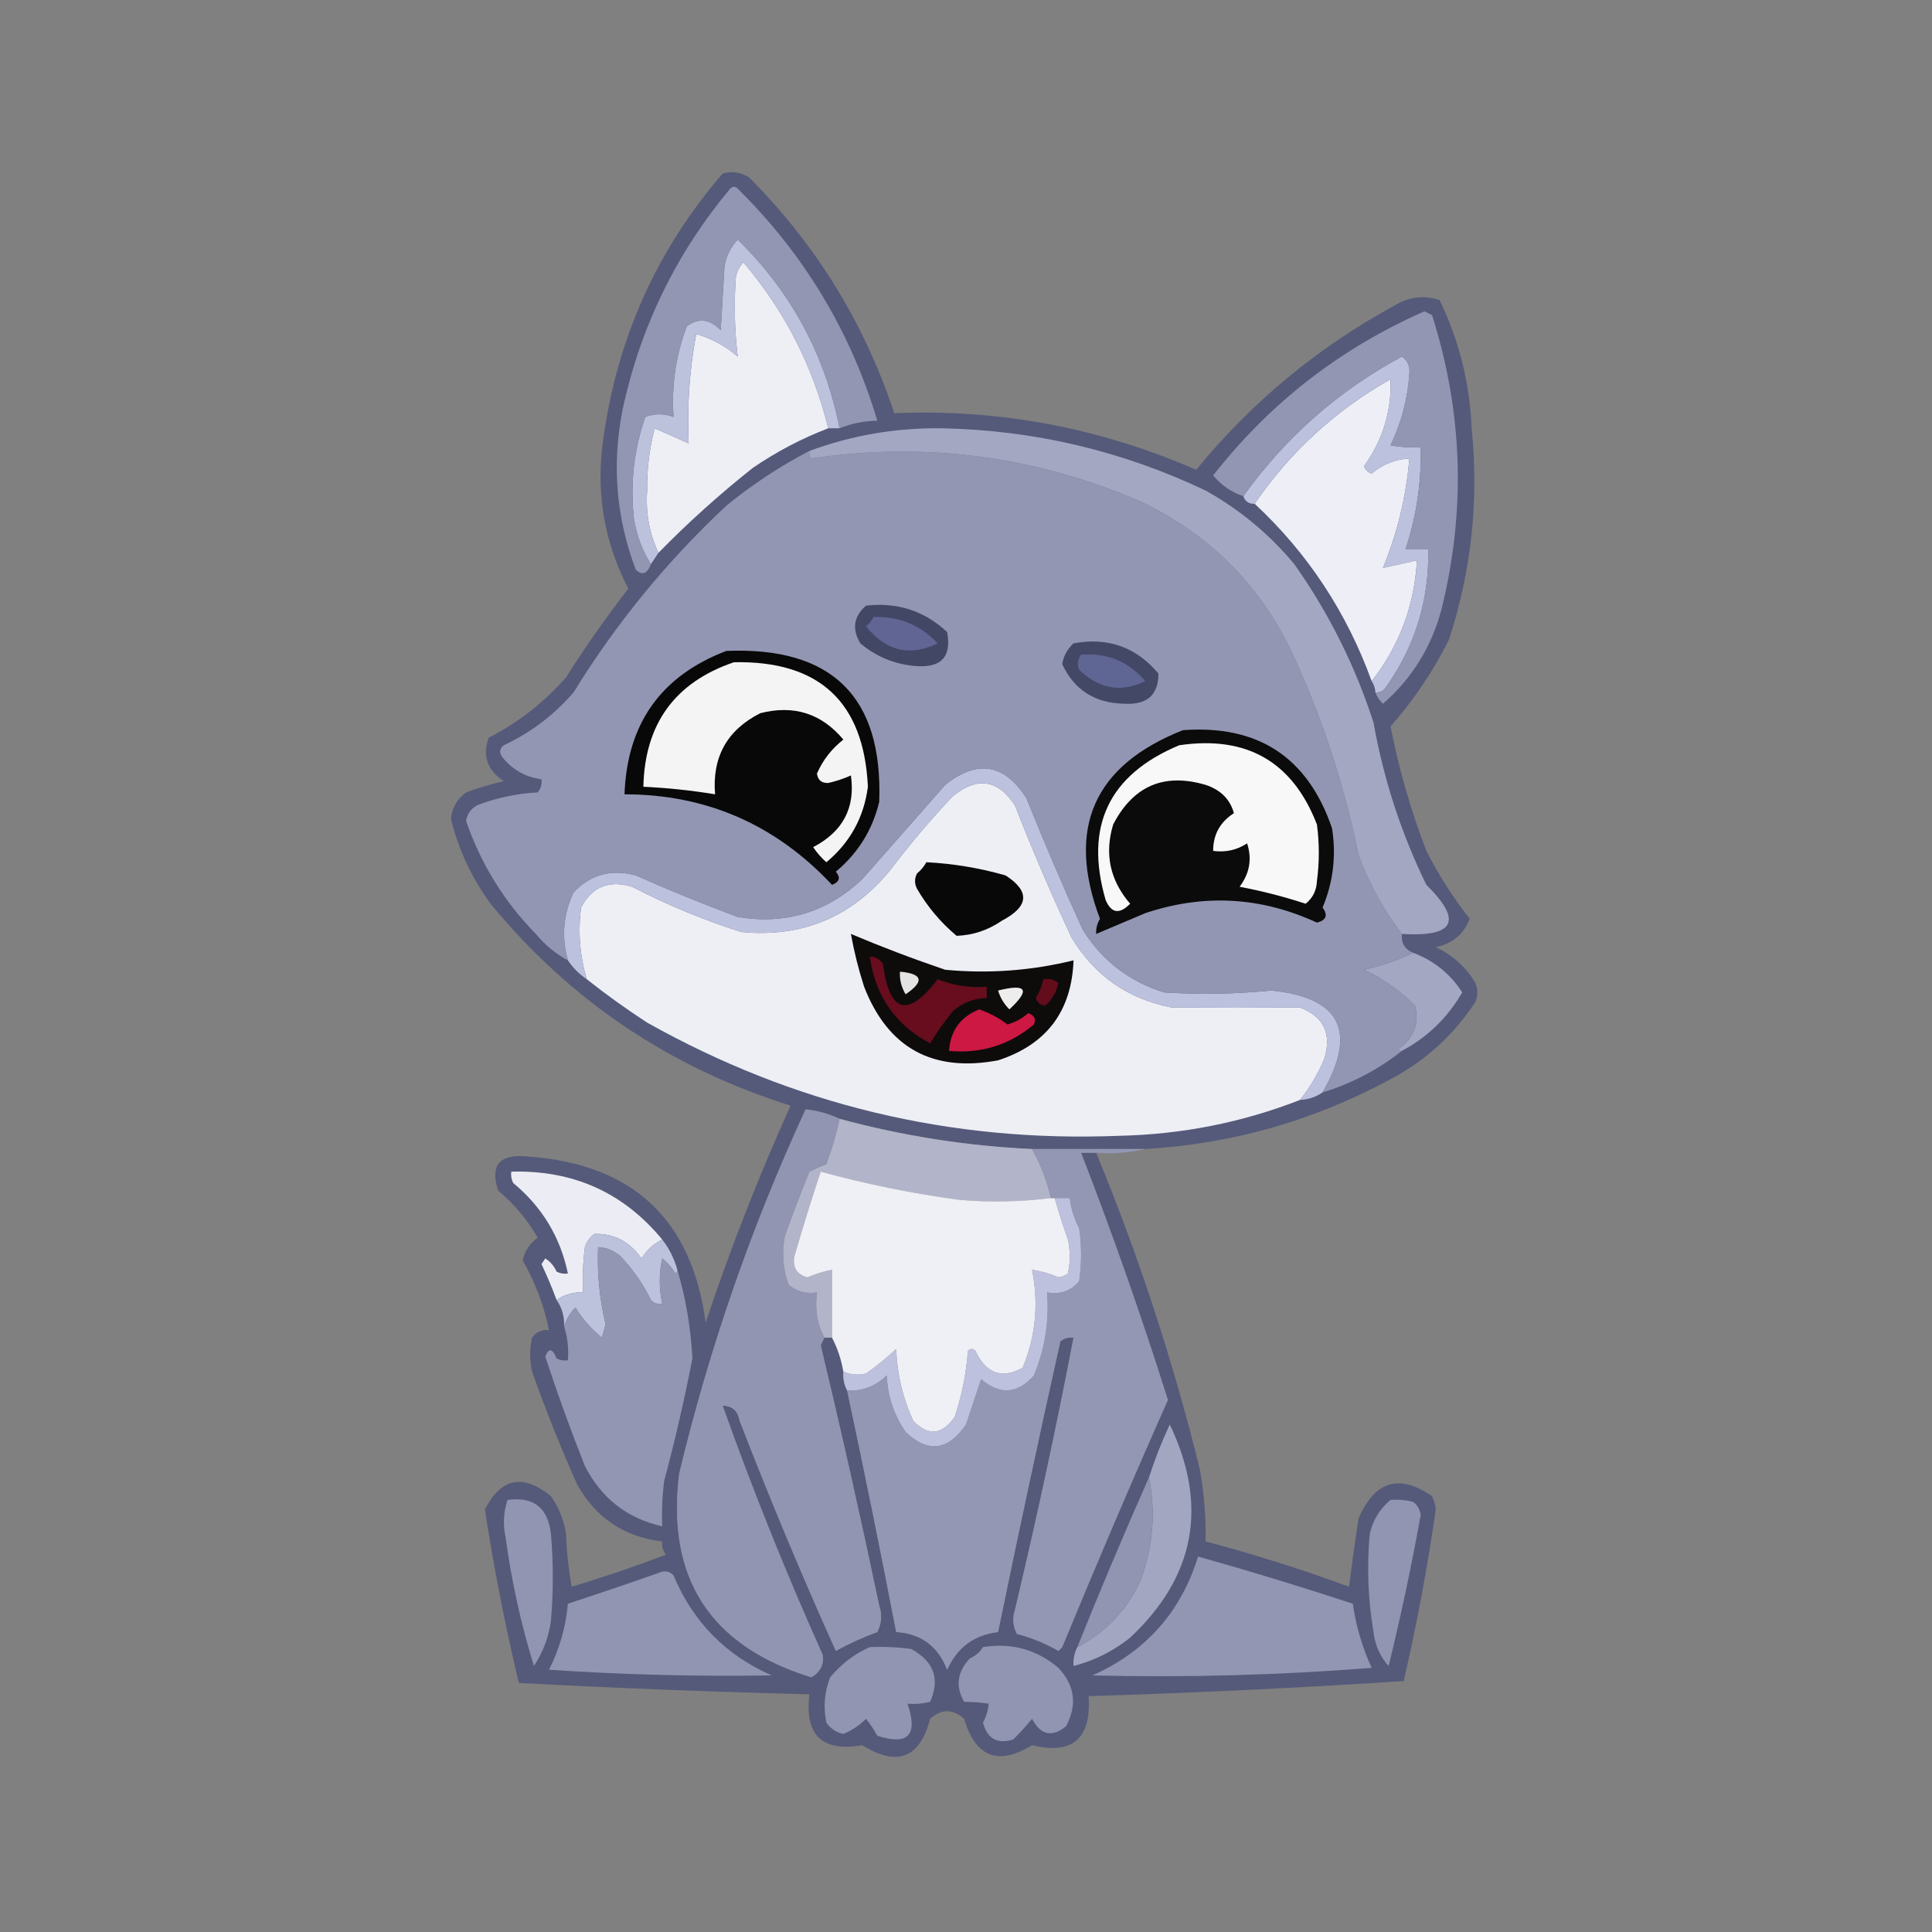 <?xml version="1.0" encoding="UTF-8"?>
<!DOCTYPE svg PUBLIC "-//W3C//DTD SVG 1.1//EN" "http://www.w3.org/Graphics/SVG/1.1/DTD/svg11.dtd">
<svg xmlns="http://www.w3.org/2000/svg" version="1.1" width="512px" height="512px" style="shape-rendering:geometricPrecision; text-rendering:geometricPrecision; image-rendering:optimizeQuality; fill-rule:evenodd; clip-rule:evenodd" xmlns:xlink="http://www.w3.org/1999/xlink">
<rect width="100%" height="100%" fill="#808080" stroke="none"/>
<g><path style="opacity:0.943" fill="#53587a" d="M 303.5,304.5 C 293.5,304.5 283.5,304.5 273.5,304.5C 256.188,303.694 239.188,301.027 222.5,296.5C 219.574,295.132 216.574,294.299 213.5,294C 199.159,325.02 187.993,357.187 180,390.5C 176.537,418.229 188.204,436.229 215,444.5C 217.417,443.114 218.417,441.114 218,438.5C 208.272,416.806 199.438,394.806 191.5,372.5C 194.05,372.561 195.55,373.894 196,376.5C 203.953,397.072 212.453,417.405 221.5,437.5C 225.048,435.559 228.714,433.893 232.5,432.5C 233.647,430.235 233.814,427.902 233,425.5C 228.15,402.413 222.983,379.413 217.5,356.5C 217.863,355.817 218.196,355.15 218.5,354.5C 219.167,354.5 219.833,354.5 220.5,354.5C 221.946,357.254 222.946,360.254 223.5,363.5C 223.366,365.292 223.699,366.958 224.5,368.5C 229.048,389.788 233.381,411.121 237.5,432.5C 244.107,432.935 248.607,436.268 251,442.5C 253.637,436.603 258.137,433.27 264.5,432.5C 269.783,406.804 275.283,381.137 281,355.5C 282.011,354.663 283.178,354.33 284.5,354.5C 279.872,378.599 274.705,402.599 269,426.5C 268.242,428.769 268.409,430.936 269.5,433C 273.368,434.011 277.034,435.511 280.5,437.5C 280.833,437.167 281.167,436.833 281.5,436.5C 290.552,414.5 299.885,392.666 309.5,371C 302.516,348.879 294.849,327.045 286.5,305.5C 287.833,305.5 289.167,305.5 290.5,305.5C 301.759,332.778 310.926,360.778 318,389.5C 319.107,395.787 319.607,402.12 319.5,408.5C 332.337,411.89 345.004,415.89 357.5,420.5C 358.257,414.486 359.091,408.486 360,402.5C 364.283,392.457 370.783,390.457 379.5,396.5C 380.022,397.607 380.355,398.774 380.5,400C 378.31,415.284 375.477,430.451 372,445.5C 344.233,447.313 316.399,448.646 288.5,449.5C 289.252,460.759 284.252,465.092 273.5,462.5C 264.521,468.014 258.521,465.681 255.5,455.5C 252.5,452.833 249.5,452.833 246.5,455.5C 243.783,465.939 237.783,468.272 228.5,462.5C 217.849,464.35 213.182,459.85 214.5,449C 188.815,448.372 163.148,447.372 137.5,446C 133.856,430.781 130.856,415.448 128.5,400C 132.809,391.633 138.642,390.467 146,396.5C 148.11,399.492 149.443,402.825 150,406.5C 150.172,411.202 150.672,415.868 151.5,420.5C 159.934,417.966 168.267,415.133 176.5,412C 175.663,410.989 175.33,409.822 175.5,408.5C 165.476,407.314 157.976,402.314 153,393.5C 148.609,383.659 144.609,373.659 141,363.5C 140.333,360.5 140.333,357.5 141,354.5C 142.11,352.963 143.61,352.297 145.5,352.5C 144.14,345.95 141.807,339.783 138.5,334C 139.094,331.47 140.428,329.47 142.5,328C 139.766,323.259 136.266,319.093 132,315.5C 129.792,308.689 132.459,305.689 140,306.5C 167.696,308.487 183.363,323.154 187,350.5C 193.539,330.928 201.039,311.761 209.5,293C 177.582,282.976 151.082,265.143 130,239.5C 125.017,232.701 121.517,225.201 119.5,217C 119.795,214.077 121.129,211.743 123.5,210C 126.774,208.798 130.107,207.798 133.5,207C 129.142,204.135 127.809,200.302 129.5,195.5C 137.329,191.495 144.163,186.162 150,179.5C 155.131,171.404 160.631,163.571 166.5,156C 159.923,143.266 157.756,129.766 160,115.5C 163.768,89.16 174.268,65.993 191.5,46C 193.971,45.294 196.305,45.627 198.5,47C 216.216,64.74 229.05,85.573 237,109.5C 264.763,108.35 291.429,113.35 317,124.5C 331.667,106.583 349.167,92.083 369.5,81C 373.307,78.67 377.307,78.17 381.5,79.5C 386.672,90.18 389.506,101.513 390,113.5C 391.944,132.609 389.944,151.276 384,169.5C 379.81,177.897 374.643,185.563 368.5,192.5C 370.723,203.785 373.889,214.785 378,225.5C 381.277,231.926 385.111,237.926 389.5,243.5C 387.895,247.6 384.895,250.1 380.5,251C 385.016,253.153 388.516,256.32 391,260.5C 391.667,262.167 391.667,263.833 391,265.5C 385.274,274.28 377.774,281.113 368.5,286C 348.202,296.991 326.535,303.158 303.5,304.5 Z"/></g>
<g><path style="opacity:1" fill="#a3a7c2" d="M 374.5,252.5 C 380.038,254.591 384.371,258.091 387.5,263C 383.632,269.701 378.299,274.868 371.5,278.5C 371.062,278.565 370.728,278.399 370.5,278C 374.663,275.179 376.163,271.345 375,266.5C 371.054,262.555 366.554,259.389 361.5,257C 366.022,255.955 370.356,254.455 374.5,252.5 Z"/></g>
<g><path style="opacity:1" fill="#eeeff5" d="M 344.5,291.5 C 329.187,297.48 313.187,300.647 296.5,301C 251.985,302.788 210.318,292.788 171.5,271C 165.961,267.402 160.628,263.569 155.5,259.5C 153.651,253.295 153.151,246.962 154,240.5C 156.919,234.975 161.419,233.142 167.5,235C 176.834,239.834 186.5,243.834 196.5,247C 212.598,248.523 225.765,243.023 236,230.5C 241.125,223.707 246.625,217.207 252.5,211C 259.01,205.725 264.51,206.558 269,213.5C 273.61,225.331 278.61,236.997 284,248.5C 290.078,258.573 298.912,264.74 310.5,267C 321.836,267.074 333.169,267.074 344.5,267C 350.777,269.389 352.943,273.889 351,280.5C 349.326,284.524 347.159,288.191 344.5,291.5 Z"/></g>
<g><path style="opacity:1" fill="#0e0b0b" d="M 225.5,247.5 C 233.63,250.936 241.963,254.103 250.5,257C 262.001,258.08 273.334,257.247 284.5,254.5C 284.004,267.993 277.337,276.827 264.5,281C 247.162,284.252 235.329,277.752 229,261.5C 227.516,256.899 226.35,252.232 225.5,247.5 Z"/></g>
<g><path style="opacity:1" fill="#cc1842" d="M 259.5,267.5 C 262.157,268.392 264.657,269.726 267,271.5C 269.058,270.888 270.891,269.888 272.5,268.5C 274.101,269.035 274.601,270.035 274,271.5C 267.516,276.938 260.016,279.272 251.5,278.5C 251.866,273.137 254.533,269.471 259.5,267.5 Z"/></g>
<g><path style="opacity:1" fill="#ededed" d="M 264.5,262.5 C 272.119,260.6 273.119,262.266 267.5,267.5C 266.065,266.053 265.065,264.386 264.5,262.5 Z"/></g>
<g><path style="opacity:1" fill="#670d1d" d="M 230.5,253.5 C 232.017,253.511 233.184,254.177 234,255.5C 235.716,268.541 240.549,269.875 248.5,259.5C 252.661,261.185 256.994,261.852 261.5,261.5C 261.5,262.5 261.5,263.5 261.5,264.5C 258.072,264.547 255.072,265.713 252.5,268C 250.306,270.695 248.306,273.528 246.5,276.5C 237.284,271.605 231.951,263.938 230.5,253.5 Z"/></g>
<g><path style="opacity:1" fill="#630c1c" d="M 276.5,259.5 C 277.978,259.238 279.311,259.571 280.5,260.5C 279.977,262.933 278.81,264.933 277,266.5C 275.72,266.387 274.887,265.72 274.5,264.5C 275.456,262.925 276.123,261.258 276.5,259.5 Z"/></g>
<g><path style="opacity:1" fill="#e4e4e4" d="M 238.5,257.5 C 244.55,258.058 245.05,260.058 240,263.5C 238.872,261.655 238.372,259.655 238.5,257.5 Z"/></g>
<g><path style="opacity:1" fill="#bcc1dd" d="M 350.5,289.5 C 348.703,290.73 346.703,291.396 344.5,291.5C 347.159,288.191 349.326,284.524 351,280.5C 352.943,273.889 350.777,269.389 344.5,267C 333.169,267.074 321.836,267.074 310.5,267C 298.912,264.74 290.078,258.573 284,248.5C 278.61,236.997 273.61,225.331 269,213.5C 264.51,206.558 259.01,205.725 252.5,211C 246.625,217.207 241.125,223.707 236,230.5C 225.765,243.023 212.598,248.523 196.5,247C 186.5,243.834 176.834,239.834 167.5,235C 161.419,233.142 156.919,234.975 154,240.5C 153.151,246.962 153.651,253.295 155.5,259.5C 153.5,258.167 151.833,256.5 150.5,254.5C 148.764,248.297 149.264,242.297 152,236.5C 156.491,231.741 161.991,230.241 168.5,232C 177.396,235.949 186.396,239.616 195.5,243C 208.191,245.102 219.191,241.769 228.5,233C 235.833,224.667 243.167,216.333 250.5,208C 258.98,201.219 266.147,202.386 272,211.5C 276.725,223.283 281.725,234.949 287,246.5C 292.144,254.645 299.311,260.145 308.5,263C 318.009,263.595 327.509,263.428 337,262.5C 355.275,264.383 359.775,273.383 350.5,289.5 Z"/></g>
<g><path style="opacity:1" fill="#9296b3" d="M 214.5,119.5 C 214.369,120.239 214.536,120.906 215,121.5C 245.198,117.004 274.365,120.837 302.5,133C 321.783,142.283 335.616,156.783 344,176.5C 351.182,192.559 356.516,209.225 360,226.5C 362.816,234.137 366.649,241.137 371.5,247.5C 371.31,249.959 372.31,251.626 374.5,252.5C 370.356,254.455 366.022,255.955 361.5,257C 366.554,259.389 371.054,262.555 375,266.5C 376.163,271.345 374.663,275.179 370.5,278C 370.728,278.399 371.062,278.565 371.5,278.5C 365.265,283.452 358.265,287.119 350.5,289.5C 359.775,273.383 355.275,264.383 337,262.5C 327.509,263.428 318.009,263.595 308.5,263C 299.311,260.145 292.144,254.645 287,246.5C 281.725,234.949 276.725,223.283 272,211.5C 266.147,202.386 258.98,201.219 250.5,208C 243.167,216.333 235.833,224.667 228.5,233C 219.191,241.769 208.191,245.102 195.5,243C 186.396,239.616 177.396,235.949 168.5,232C 161.991,230.241 156.491,231.741 152,236.5C 149.264,242.297 148.764,248.297 150.5,254.5C 147.25,252.757 144.416,250.423 142,247.5C 133.585,238.912 127.418,228.912 123.5,217.5C 123.931,215.234 125.264,213.734 127.5,213C 132.35,211.268 137.35,210.268 142.5,210C 143.337,208.989 143.67,207.822 143.5,206.5C 139.203,205.934 135.703,203.934 133,200.5C 132.251,199.365 132.417,198.365 133.5,197.5C 140.618,194.18 146.785,189.514 152,183.5C 163.228,165.255 176.728,148.755 192.5,134C 199.348,128.411 206.681,123.577 214.5,119.5 Z"/></g>
<g><path style="opacity:1" fill="#080809" d="M 245.5,228.5 C 252.619,228.862 259.619,230.028 266.5,232C 273.019,236.222 272.686,240.222 265.5,244C 261.807,246.526 257.807,247.86 253.5,248C 249.248,244.419 245.748,240.252 243,235.5C 242.333,234.167 242.333,232.833 243,231.5C 244.045,230.627 244.878,229.627 245.5,228.5 Z"/></g>
<g><path style="opacity:1" fill="#0b0b0b" d="M 313.5,193.5 C 333.44,192.044 346.607,200.711 353,219.5C 354.149,226.76 353.316,233.76 350.5,240.5C 351.98,242.544 351.48,243.878 349,244.5C 334.153,237.643 318.986,236.81 303.5,242C 299.104,243.87 294.771,245.703 290.5,247.5C 290.421,246.07 290.754,244.736 291.5,243.5C 282.499,219.512 289.832,202.845 313.5,193.5 Z"/></g>
<g><path style="opacity:1" fill="#f8f8f8" d="M 312.5,197.5 C 330.401,194.859 342.568,201.859 349,218.5C 349.667,223.5 349.667,228.5 349,233.5C 348.885,236.008 347.885,238.008 346,239.5C 340.266,237.62 334.433,236.12 328.5,235C 331.171,231.472 331.838,227.639 330.5,223.5C 327.807,225.27 324.807,225.937 321.5,225.5C 321.489,221.19 323.323,217.857 327,215.5C 325.983,211.815 323.483,209.315 319.5,208C 308.473,204.762 300.306,208.262 295,218.5C 292.651,226.296 294.151,233.296 299.5,239.5C 296.673,242.381 294.506,242.048 293,238.5C 287.336,218.975 293.836,205.308 312.5,197.5 Z"/></g>
<g><path style="opacity:1" fill="#080808" d="M 192.5,172.5 C 220.519,171.353 234.019,184.687 233,212.5C 231.209,219.953 227.376,226.12 221.5,231C 222.821,232.545 222.488,233.711 220.5,234.5C 205.531,218.51 187.198,210.51 165.5,210.5C 166.186,191.754 175.186,179.087 192.5,172.5 Z"/></g>
<g><path style="opacity:1" fill="#f4f4f4" d="M 194.5,175.5 C 217.121,175.04 228.955,186.04 230,208.5C 228.939,216.625 225.272,223.291 219,228.5C 217.647,227.315 216.48,225.981 215.5,224.5C 223.384,220.393 226.718,214.06 225.5,205.5C 223.568,206.366 221.568,207.033 219.5,207.5C 217.734,207.566 216.734,206.732 216.5,205C 218.055,201.439 220.388,198.439 223.5,196C 217.71,189.071 210.376,186.737 201.5,189C 192.693,193.445 188.693,200.612 189.5,210.5C 183.21,209.459 176.877,208.792 170.5,208.5C 170.87,191.816 178.87,180.816 194.5,175.5 Z"/></g>
<g><path style="opacity:1" fill="#434867" d="M 284.5,170.5 C 293.595,168.802 301.095,171.469 307,178.5C 306.999,184.157 303.999,186.824 298,186.5C 290.177,186.354 284.677,182.854 281.5,176C 281.863,173.808 282.863,171.974 284.5,170.5 Z"/></g>
<g><path style="opacity:1" fill="#606693" d="M 286.5,173.5 C 293.43,172.972 299.097,175.305 303.5,180.5C 297.145,183.619 291.312,182.619 286,177.5C 285.421,176.072 285.588,174.738 286.5,173.5 Z"/></g>
<g><path style="opacity:1" fill="#424766" d="M 229.5,160.5 C 237.81,159.548 244.977,161.882 251,167.5C 252.243,174.096 249.409,177.096 242.5,176.5C 237.031,176.015 232.198,174.015 228,170.5C 225.729,166.697 226.229,163.363 229.5,160.5 Z"/></g>
<g><path style="opacity:1" fill="#606593" d="M 231.5,163.5 C 238.297,163.315 243.964,165.649 248.5,170.5C 241.129,174.08 234.796,172.58 229.5,166C 230.381,165.292 231.047,164.458 231.5,163.5 Z"/></g>
<g><path style="opacity:1" fill="#a3a7c2" d="M 371.5,247.5 C 366.649,241.137 362.816,234.137 360,226.5C 356.516,209.225 351.182,192.559 344,176.5C 335.616,156.783 321.783,142.283 302.5,133C 274.365,120.837 245.198,117.004 215,121.5C 214.536,120.906 214.369,120.239 214.5,119.5C 225.753,115.352 237.419,113.352 249.5,113.5C 274.034,113.973 297.367,119.473 319.5,130C 328.55,135.051 336.383,141.551 343,149.5C 352.109,162.384 359.109,176.384 364,191.5C 366.665,206.498 371.332,220.831 378,234.5C 387.706,244.029 385.539,248.362 371.5,247.5 Z"/></g>
<g><path style="opacity:1" fill="#eeeff6" d="M 363.5,180.5 C 356.889,162.25 346.555,146.583 332.5,133.5C 341.925,119.744 353.925,108.744 368.5,100.5C 368.823,108.85 366.49,116.517 361.5,123.5C 361.833,124.5 362.5,125.167 363.5,125.5C 366.4,123.049 369.734,121.715 373.5,121.5C 372.654,131.526 370.32,141.192 366.5,150.5C 369.5,149.833 372.5,149.167 375.5,148.5C 374.832,160.513 370.832,171.18 363.5,180.5 Z"/></g>
<g><path style="opacity:1" fill="#bcc1dd" d="M 364.5,183.5 C 364.443,182.391 364.11,181.391 363.5,180.5C 370.832,171.18 374.832,160.513 375.5,148.5C 372.5,149.167 369.5,149.833 366.5,150.5C 370.32,141.192 372.654,131.526 373.5,121.5C 369.734,121.715 366.4,123.049 363.5,125.5C 362.5,125.167 361.833,124.5 361.5,123.5C 366.49,116.517 368.823,108.85 368.5,100.5C 353.925,108.744 341.925,119.744 332.5,133.5C 330.973,133.573 329.973,132.906 329.5,131.5C 340.638,115.929 354.638,103.596 371.5,94.5C 373.024,95.527 373.691,97.027 373.5,99C 373.051,105.676 371.384,112.01 368.5,118C 371.146,118.497 373.813,118.664 376.5,118.5C 376.718,127.741 375.385,136.741 372.5,145.5C 374.5,145.5 376.5,145.5 378.5,145.5C 378.789,159.133 374.955,171.467 367,182.5C 366.329,183.252 365.496,183.586 364.5,183.5 Z"/></g>
<g><path style="opacity:1" fill="#9296b3" d="M 364.5,183.5 C 365.496,183.586 366.329,183.252 367,182.5C 374.955,171.467 378.789,159.133 378.5,145.5C 376.5,145.5 374.5,145.5 372.5,145.5C 375.385,136.741 376.718,127.741 376.5,118.5C 373.813,118.664 371.146,118.497 368.5,118C 371.384,112.01 373.051,105.676 373.5,99C 373.691,97.027 373.024,95.527 371.5,94.5C 354.638,103.596 340.638,115.929 329.5,131.5C 326.278,130.396 323.611,128.562 321.5,126C 336.532,106.799 355.198,92.299 377.5,82.5C 378.167,82.833 378.833,83.167 379.5,83.5C 387.693,109.258 388.526,135.258 382,161.5C 379.35,171.482 374.183,179.816 366.5,186.5C 365.575,185.643 364.908,184.643 364.5,183.5 Z"/></g>
<g><path style="opacity:1" fill="#eeeff5" d="M 219.5,113.5 C 212.484,116.176 205.818,119.676 199.5,124C 190.699,130.967 182.366,138.467 174.5,146.5C 172.083,141.391 171.083,135.891 171.5,130C 171.417,124.39 172.083,118.89 173.5,113.5C 176.5,114.833 179.5,116.167 182.5,117.5C 182.05,107.725 182.716,98.059 184.5,88.5C 188.718,89.77 192.385,91.77 195.5,94.5C 194.668,87.514 194.501,80.514 195,73.5C 195.29,71.956 195.956,70.623 197,69.5C 207.928,82.355 215.428,97.021 219.5,113.5 Z"/></g>
<g><path style="opacity:1" fill="#bcc1dc" d="M 222.5,113.5 C 221.5,113.5 220.5,113.5 219.5,113.5C 215.428,97.021 207.928,82.355 197,69.5C 195.956,70.623 195.29,71.956 195,73.5C 194.501,80.514 194.668,87.514 195.5,94.5C 192.385,91.77 188.718,89.77 184.5,88.5C 182.716,98.059 182.05,107.725 182.5,117.5C 179.5,116.167 176.5,114.833 173.5,113.5C 172.083,118.89 171.417,124.39 171.5,130C 171.083,135.891 172.083,141.391 174.5,146.5C 173.833,147.5 173.167,148.5 172.5,149.5C 170.232,145.934 168.732,141.934 168,137.5C 166.968,128.278 167.968,119.278 171,110.5C 173.432,109.55 175.932,109.55 178.5,110.5C 177.917,102.236 179.084,94.236 182,86.5C 185.073,84.161 188.073,84.494 191,87.5C 191.333,81.833 191.667,76.167 192,70.5C 192.516,67.749 193.683,65.416 195.5,63.5C 209.627,77.32 218.627,93.987 222.5,113.5 Z"/></g>
<g><path style="opacity:1" fill="#9296b3" d="M 222.5,113.5 C 218.627,93.987 209.627,77.32 195.5,63.5C 193.683,65.416 192.516,67.749 192,70.5C 191.667,76.167 191.333,81.833 191,87.5C 188.073,84.494 185.073,84.161 182,86.5C 179.084,94.236 177.917,102.236 178.5,110.5C 175.932,109.55 173.432,109.55 171,110.5C 167.968,119.278 166.968,128.278 168,137.5C 168.732,141.934 170.232,145.934 172.5,149.5C 171.535,152.085 170.201,152.585 168.5,151C 163.273,137.218 162.107,123.051 165,108.5C 169.743,86.558 179.243,67.058 193.5,50C 194.167,49.333 194.833,49.333 195.5,50C 213.089,67.346 225.422,87.846 232.5,111.5C 229.012,111.54 225.679,112.207 222.5,113.5 Z"/></g>
<g><path style="opacity:1" fill="#b2b4c9" d="M 222.5,296.5 C 239.188,301.027 256.188,303.694 273.5,304.5C 275.744,308.56 277.411,312.893 278.5,317.5C 270.523,318.49 262.523,318.657 254.5,318C 241.951,316.324 229.617,313.824 217.5,310.5C 215.028,317.947 212.695,325.447 210.5,333C 210.052,335.952 211.219,337.785 214,338.5C 216.086,337.582 218.253,336.915 220.5,336.5C 220.5,342.5 220.5,348.5 220.5,354.5C 219.833,354.5 219.167,354.5 218.5,354.5C 216.577,350.971 215.911,346.971 216.5,342.5C 213.635,342.945 211.135,342.278 209,340.5C 207.466,336.289 207.133,331.956 208,327.5C 210.069,321.794 212.235,316.128 214.5,310.5C 215.991,309.756 217.491,309.09 219,308.5C 220.477,304.571 221.644,300.571 222.5,296.5 Z"/></g>
<g><path style="opacity:1" fill="#9195b2" d="M 222.5,296.5 C 221.644,300.571 220.477,304.571 219,308.5C 217.491,309.09 215.991,309.756 214.5,310.5C 212.235,316.128 210.069,321.794 208,327.5C 207.133,331.956 207.466,336.289 209,340.5C 211.135,342.278 213.635,342.945 216.5,342.5C 215.911,346.971 216.577,350.971 218.5,354.5C 218.196,355.15 217.863,355.817 217.5,356.5C 222.983,379.413 228.15,402.413 233,425.5C 233.814,427.902 233.647,430.235 232.5,432.5C 228.714,433.893 225.048,435.559 221.5,437.5C 212.453,417.405 203.953,397.072 196,376.5C 195.55,373.894 194.05,372.561 191.5,372.5C 199.438,394.806 208.272,416.806 218,438.5C 218.417,441.114 217.417,443.114 215,444.5C 188.204,436.229 176.537,418.229 180,390.5C 187.993,357.187 199.159,325.02 213.5,294C 216.574,294.299 219.574,295.132 222.5,296.5 Z"/></g>
<g><path style="opacity:1" fill="#eff0f6" d="M 278.5,317.5 C 278.833,317.5 279.167,317.5 279.5,317.5C 280.556,321.168 281.722,324.835 283,328.5C 283.667,331.5 283.667,334.5 283,337.5C 282.275,338.059 281.442,338.392 280.5,338.5C 278.238,337.533 275.905,336.866 273.5,336.5C 275.31,345.452 274.477,354.118 271,362.5C 265.465,365.504 261.298,364.004 258.5,358C 257.833,357.333 257.167,357.333 256.5,358C 256.071,363.965 254.904,369.798 253,375.5C 249.645,380.31 245.979,380.644 242,376.5C 239.245,370.499 237.745,364.165 237.5,357.5C 234.978,359.856 232.312,362.023 229.5,364C 227.455,364.49 225.455,364.323 223.5,363.5C 222.946,360.254 221.946,357.254 220.5,354.5C 220.5,348.5 220.5,342.5 220.5,336.5C 218.253,336.915 216.086,337.582 214,338.5C 211.219,337.785 210.052,335.952 210.5,333C 212.695,325.447 215.028,317.947 217.5,310.5C 229.617,313.824 241.951,316.324 254.5,318C 262.523,318.657 270.523,318.49 278.5,317.5 Z"/></g>
<g><path style="opacity:1" fill="#ecedf4" d="M 175.5,328.5 C 173.239,329.59 171.406,331.256 170,333.5C 166.864,329.017 162.697,326.85 157.5,327C 156.299,327.903 155.465,329.069 155,330.5C 154.501,334.486 154.334,338.486 154.5,342.5C 151.892,342.4 149.558,343.067 147.5,344.5C 146.317,341.297 144.984,338.13 143.5,335C 143.833,334.5 144.167,334 144.5,333.5C 145.845,334.347 146.845,335.513 147.5,337C 148.448,337.483 149.448,337.649 150.5,337.5C 148.506,327.856 143.673,319.856 136,313.5C 135.517,312.552 135.351,311.552 135.5,310.5C 151.913,310.046 165.246,316.046 175.5,328.5 Z"/></g>
<g><path style="opacity:1" fill="#bdc1dd" d="M 279.5,317.5 C 280.833,317.5 282.167,317.5 283.5,317.5C 283.826,320.311 284.659,322.978 286,325.5C 286.667,330.167 286.667,334.833 286,339.5C 283.847,342.124 281.013,343.124 277.5,342.5C 278.088,350.134 276.921,357.467 274,364.5C 269.697,369.424 265.03,369.758 260,365.5C 258.667,369.5 257.333,373.5 256,377.5C 251.282,384.452 245.948,385.118 240,379.5C 236.896,374.964 235.23,369.964 235,364.5C 232.087,367.373 228.587,368.706 224.5,368.5C 223.699,366.958 223.366,365.292 223.5,363.5C 225.455,364.323 227.455,364.49 229.5,364C 232.312,362.023 234.978,359.856 237.5,357.5C 237.745,364.165 239.245,370.499 242,376.5C 245.979,380.644 249.645,380.31 253,375.5C 254.904,369.798 256.071,363.965 256.5,358C 257.167,357.333 257.833,357.333 258.5,358C 261.298,364.004 265.465,365.504 271,362.5C 274.477,354.118 275.31,345.452 273.5,336.5C 275.905,336.866 278.238,337.533 280.5,338.5C 281.442,338.392 282.275,338.059 283,337.5C 283.667,334.5 283.667,331.5 283,328.5C 281.722,324.835 280.556,321.168 279.5,317.5 Z"/></g>
<g><path style="opacity:1" fill="#bcc1dc" d="M 175.5,328.5 C 177.341,330.849 178.674,333.515 179.5,336.5C 179.565,336.938 179.399,337.272 179,337.5C 178.059,335.939 176.892,334.605 175.5,333.5C 174.633,337.465 174.633,341.465 175.5,345.5C 174.325,345.719 173.325,345.386 172.5,344.5C 170.418,340.253 167.751,336.419 164.5,333C 162.783,331.441 160.783,330.608 158.5,330.5C 158.225,337.431 158.892,344.264 160.5,351C 160.167,352.167 159.833,353.333 159.5,354.5C 156.695,352.208 154.362,349.541 152.5,346.5C 151.065,347.947 150.065,349.614 149.5,351.5C 149.606,348.921 148.939,346.588 147.5,344.5C 149.558,343.067 151.892,342.4 154.5,342.5C 154.334,338.486 154.501,334.486 155,330.5C 155.465,329.069 156.299,327.903 157.5,327C 162.697,326.85 166.864,329.017 170,333.5C 171.406,331.256 173.239,329.59 175.5,328.5 Z"/></g>
<g><path style="opacity:1" fill="#9296b3" d="M 179.5,336.5 C 181.735,344.041 183.068,351.874 183.5,360C 181.384,370.912 178.884,381.745 176,392.5C 175.501,396.486 175.334,400.486 175.5,404.5C 166.227,402.405 159.394,397.071 155,388.5C 151.203,378.942 147.703,369.276 144.5,359.5C 145.425,357.151 146.425,357.317 147.5,360C 148.448,360.483 149.448,360.649 150.5,360.5C 150.736,357.391 150.403,354.391 149.5,351.5C 150.065,349.614 151.065,347.947 152.5,346.5C 154.362,349.541 156.695,352.208 159.5,354.5C 159.833,353.333 160.167,352.167 160.5,351C 158.892,344.264 158.225,337.431 158.5,330.5C 160.783,330.608 162.783,331.441 164.5,333C 167.751,336.419 170.418,340.253 172.5,344.5C 173.325,345.386 174.325,345.719 175.5,345.5C 174.633,341.465 174.633,337.465 175.5,333.5C 176.892,334.605 178.059,335.939 179,337.5C 179.399,337.272 179.565,336.938 179.5,336.5 Z"/></g>
<g><path style="opacity:1" fill="#9397b4" d="M 273.5,304.5 C 283.5,304.5 293.5,304.5 303.5,304.5C 299.366,305.485 295.032,305.818 290.5,305.5C 289.167,305.5 287.833,305.5 286.5,305.5C 294.849,327.045 302.516,348.879 309.5,371C 299.885,392.666 290.552,414.5 281.5,436.5C 281.167,436.833 280.833,437.167 280.5,437.5C 277.034,435.511 273.368,434.011 269.5,433C 268.409,430.936 268.242,428.769 269,426.5C 274.705,402.599 279.872,378.599 284.5,354.5C 283.178,354.33 282.011,354.663 281,355.5C 275.283,381.137 269.783,406.804 264.5,432.5C 258.137,433.27 253.637,436.603 251,442.5C 248.607,436.268 244.107,432.935 237.5,432.5C 233.381,411.121 229.048,389.788 224.5,368.5C 228.587,368.706 232.087,367.373 235,364.5C 235.23,369.964 236.896,374.964 240,379.5C 245.948,385.118 251.282,384.452 256,377.5C 257.333,373.5 258.667,369.5 260,365.5C 265.03,369.758 269.697,369.424 274,364.5C 276.921,357.467 278.088,350.134 277.5,342.5C 281.013,343.124 283.847,342.124 286,339.5C 286.667,334.833 286.667,330.167 286,325.5C 284.659,322.978 283.826,320.311 283.5,317.5C 282.167,317.5 280.833,317.5 279.5,317.5C 279.167,317.5 278.833,317.5 278.5,317.5C 277.411,312.893 275.744,308.56 273.5,304.5 Z"/></g>
<g><path style="opacity:1" fill="#a2a6c1" d="M 285.5,436.5 C 292.817,432.682 298.317,427.015 302,419.5C 305.53,410.41 306.364,401.077 304.5,391.5C 306.033,386.739 307.866,382.072 310,377.5C 320.253,398.97 316.753,417.803 299.5,434C 295.025,437.571 290.025,440.071 284.5,441.5C 284.366,439.708 284.699,438.042 285.5,436.5 Z"/></g>
<g><path style="opacity:1" fill="#9195b2" d="M 304.5,391.5 C 306.364,401.077 305.53,410.41 302,419.5C 298.317,427.015 292.817,432.682 285.5,436.5C 291.597,421.317 297.93,406.317 304.5,391.5 Z"/></g>
<g><path style="opacity:1" fill="#9195b2" d="M 134.5,397.5 C 141.382,396.545 145.216,399.545 146,406.5C 146.667,414.167 146.667,421.833 146,429.5C 145.409,433.882 143.909,437.882 141.5,441.5C 138.075,430.456 135.575,419.123 134,407.5C 133.253,404.076 133.42,400.743 134.5,397.5 Z"/></g>
<g><path style="opacity:1" fill="#9195b2" d="M 368.5,397.5 C 370.527,397.338 372.527,397.505 374.5,398C 375.624,398.839 376.291,400.006 376.5,401.5C 374.082,414.931 371.249,428.265 368,441.5C 365.709,438.975 364.376,435.975 364,432.5C 362.536,423.88 362.202,415.213 363,406.5C 363.837,402.843 365.67,399.843 368.5,397.5 Z"/></g>
<g><path style="opacity:1" fill="#9296b3" d="M 317.5,412.5 C 331.232,416.355 344.899,420.521 358.5,425C 359.349,430.883 361.016,436.55 363.5,442C 338.865,443.945 314.198,444.612 289.5,444C 303.634,437.703 312.967,427.203 317.5,412.5 Z"/></g>
<g><path style="opacity:1" fill="#9195b2" d="M 175.5,416.5 C 176.675,416.281 177.675,416.614 178.5,417.5C 183.611,429.778 192.278,438.611 204.5,444C 184.819,444.323 165.152,443.823 145.5,442.5C 148.297,436.947 149.964,431.114 150.5,425C 158.979,422.23 167.312,419.397 175.5,416.5 Z"/></g>
<g><path style="opacity:1" fill="#9195b2" d="M 230.5,436.5 C 234.182,436.335 237.848,436.501 241.5,437C 247.509,440.314 249.176,444.981 246.5,451C 244.527,451.495 242.527,451.662 240.5,451.5C 243.352,459.812 240.686,462.646 232.5,460C 231.624,458.414 230.624,456.914 229.5,455.5C 227.747,457.261 225.747,458.594 223.5,459.5C 221.617,459.124 220.117,458.124 219,456.5C 218.146,452.375 218.48,448.375 220,444.5C 222.94,440.963 226.44,438.297 230.5,436.5 Z"/></g>
<g><path style="opacity:1" fill="#9195b2" d="M 260.5,436.5 C 268.034,435.286 274.701,437.12 280.5,442C 284.861,446.693 285.528,451.86 282.5,457.5C 278.757,460.482 275.757,459.815 273.5,455.5C 271.96,457.387 270.293,459.22 268.5,461C 264.269,462.267 261.602,460.767 260.5,456.5C 261.388,454.845 261.888,453.178 262,451.5C 259.958,451.182 257.791,451.015 255.5,451C 253.163,446.941 253.663,443.108 257,439.5C 258.518,438.837 259.685,437.837 260.5,436.5 Z"/></g>
</svg>
